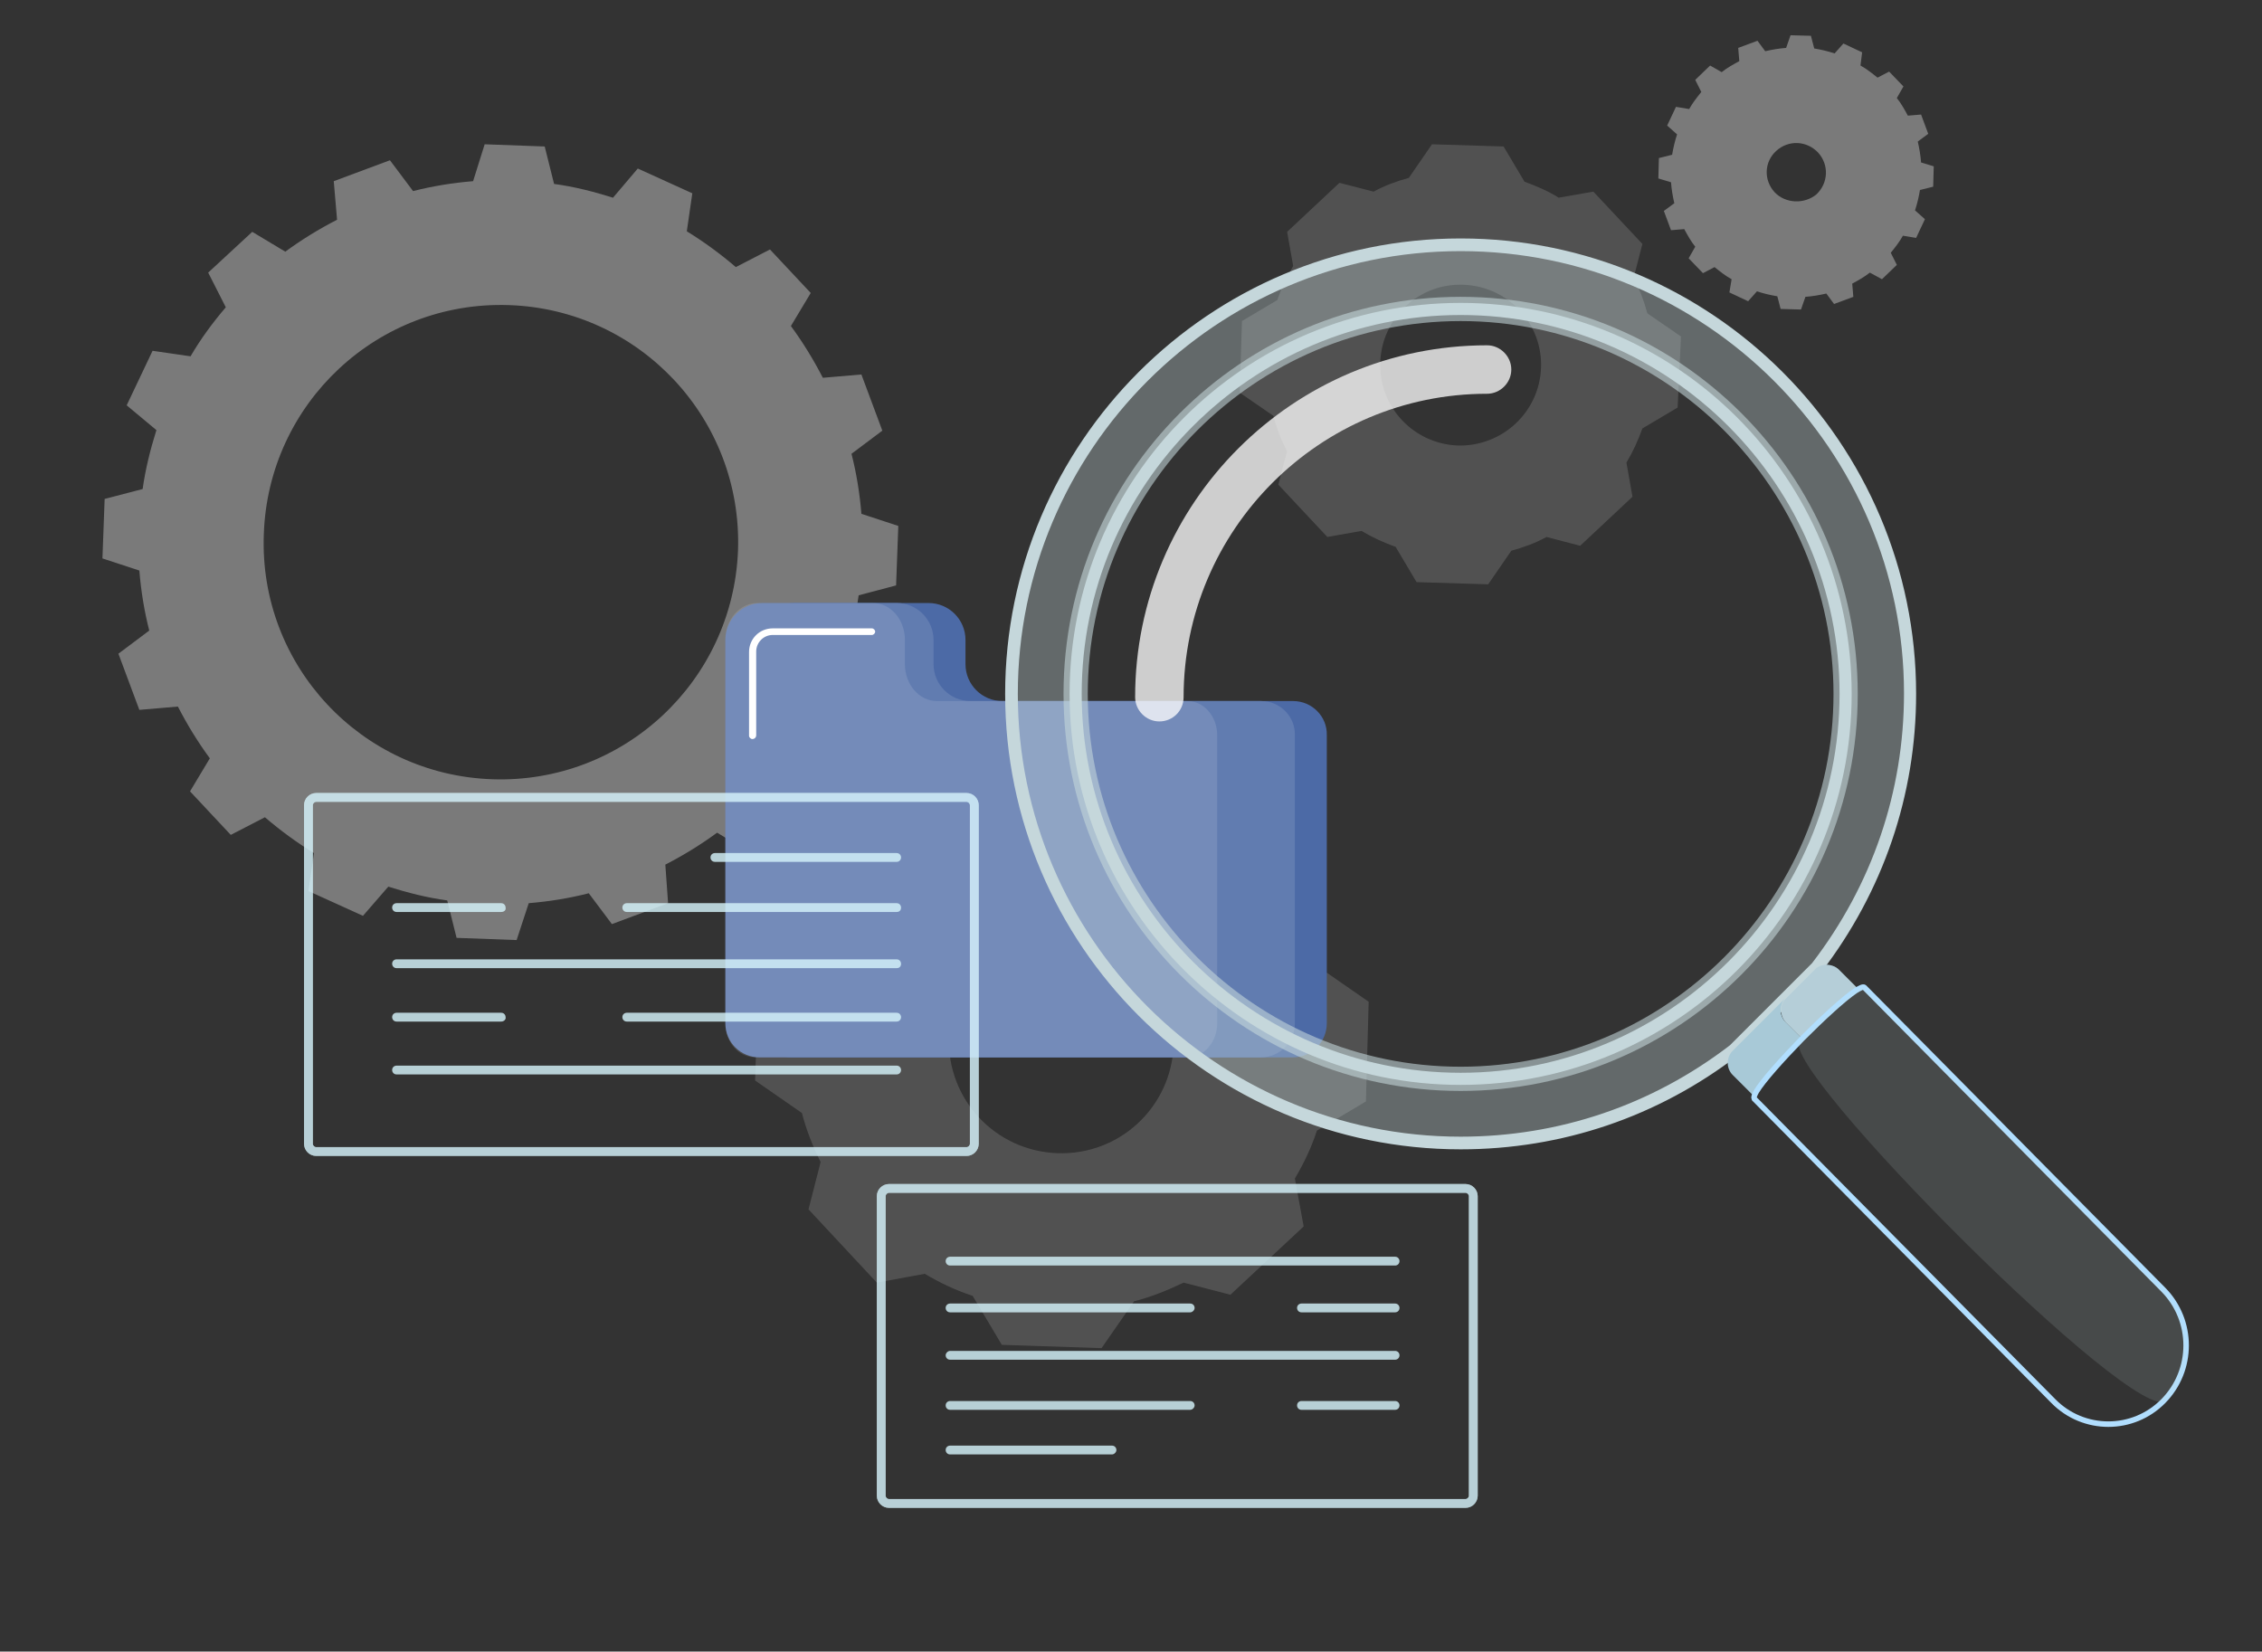 <?xml version="1.0" encoding="utf-8"?>
<!-- Generator: Adobe Illustrator 26.5.0, SVG Export Plug-In . SVG Version: 6.00 Build 0)  -->
<svg version="1.1" id="Background_Complete" xmlns="http://www.w3.org/2000/svg" xmlns:xlink="http://www.w3.org/1999/xlink"
	 x="0px" y="0px" viewBox="0 0 410.7 299.9" style="enable-background:new 0 0 410.7 299.9;" xml:space="preserve">
<rect x="0" y="0" width="410.7" height="299.9" fill="#333333" stroke="none"/>
<style type="text/css">
	.st0{opacity:0.35;}
	.st1{fill:#FFFFFF;}
	.st2{opacity:0.43;fill:#FFFFFF;enable-background:new    ;}
	.st3{fill:#4C6AA6;}
	.st4{opacity:0.12;fill:#FFFFFF;enable-background:new    ;}
	.st5{opacity:0.81;}
	.st6{fill:#D5F4FB;}
	.st7{opacity:0.66;fill:#D5F4FB;enable-background:new    ;}
	.st8{opacity:0.76;fill:#FFFFFF;enable-background:new    ;}
	.st9{opacity:0.58;fill:#C5D7DB;enable-background:new    ;}
	.st10{fill:none;}
	.st11{opacity:0.33;fill:#C5D7DB;}
	.st12{fill:#C5D7DB;}
	.st13{fill:#A8C9D7;}
	.st14{opacity:0.43;fill:#C5D7DB;enable-background:new    ;}
	.st15{fill:none;stroke:#B1DEFE;stroke-miterlimit:10;}
	.st16{opacity:0.14;fill:#C5D7DB;enable-background:new    ;}
</style>
<g>
	<g class="st0">
		<path class="st1" d="M162.7,106.3l0.4-10.8l-6.7-2.2c-0.3-3.7-0.9-7.4-1.8-10.9l5.6-4.2l-3.8-10.2l-7,0.6
			c-1.7-3.3-3.6-6.4-5.8-9.4l3.6-6l-7.4-7.9l-6.2,3.2c-2.8-2.4-5.8-4.6-8.9-6.5l1-6.9l-9.9-4.5l-4.5,5.3c-3.5-1.1-7-2-10.7-2.5
			l-1.7-6.8l-10.9-0.4l-2.1,6.7c-3.7,0.3-7.4,0.9-10.9,1.8l-4.2-5.6l-10.2,3.8l0.6,7c-3.3,1.7-6.4,3.6-9.4,5.8l-6-3.6l-8,7.4
			l3.2,6.3c-2.4,2.8-4.6,5.8-6.4,8.9l-6.9-1L23,73.6l5.4,4.5c-1.1,3.5-2,7.1-2.5,10.7L19,90.6l-0.4,10.8l6.7,2.2
			c0.3,3.7,0.9,7.4,1.8,10.9l-5.6,4.2l3.8,10.2l7-0.6c1.7,3.3,3.6,6.4,5.8,9.4l-3.6,6l7.4,7.9l6.2-3.2c2.8,2.4,5.8,4.6,8.9,6.5
			l-1,6.9l9.9,4.5l4.6-5.3c3.5,1.1,7,2,10.7,2.5l1.7,6.8l10.9,0.4L96,164c3.7-0.3,7.4-0.9,10.9-1.8l4.2,5.6l10.2-3.8l-0.5-7
			c3.3-1.7,6.4-3.6,9.4-5.8l6,3.6l8-7.4l-3.2-6.3c2.4-2.8,4.6-5.8,6.4-8.9l6.9,1l4.5-9.9l-5.4-4.5c1.1-3.5,2-7,2.5-10.7L162.7,106.3
			L162.7,106.3L162.7,106.3z M89.4,141.5C65.6,140.7,47,120.8,47.9,97c0.8-23.8,20.7-42.4,44.5-41.6s42.4,20.7,41.6,44.5
			C133.1,123.7,113.2,142.3,89.4,141.5C89.4,141.5,89.4,141.5,89.4,141.5z"/>
		<path class="st1" d="M341.7,50.7l2.7-2.6l-1.1-2.2c0.8-1,1.6-2,2.2-3.1l2.4,0.4l1.6-3.4l-1.8-1.6c0.4-1.2,0.7-2.5,0.9-3.7l2.4-0.6
			l0.1-3.7l-2.3-0.7c-0.1-1.3-0.3-2.5-0.6-3.8l1.9-1.4l-1.3-3.5l-2.4,0.2c-0.6-1.1-1.2-2.2-2-3.2l1.2-2.1l-2.6-2.7l-2.1,1.1
			c-1-0.8-2-1.6-3.1-2.2l0.3-2.4l-3.4-1.6l-1.6,1.8c-1.2-0.4-2.5-0.7-3.7-0.9l-0.6-2.3l-3.7-0.1l-0.8,2.3c-1.3,0.1-2.5,0.3-3.8,0.6
			l-1.4-1.9l-3.5,1.3l0.2,2.4c-1.1,0.6-2.2,1.2-3.2,2l-2.1-1.2l-2.7,2.6l1.1,2.2c-0.8,1-1.6,2-2.2,3.1l-2.4-0.4l-1.6,3.4l1.8,1.6
			c-0.4,1.2-0.7,2.5-0.9,3.7l-2.4,0.6l-0.1,3.7l2.3,0.7c0.1,1.3,0.3,2.5,0.6,3.8l-1.9,1.4l1.3,3.5l2.4-0.2c0.6,1.1,1.2,2.2,2,3.2
			l-1.2,2.1l2.6,2.7l2.1-1.1c1,0.8,2,1.6,3.1,2.2l-0.4,2.4l3.4,1.6l1.6-1.8c1.2,0.4,2.5,0.7,3.7,0.9l0.6,2.3l3.7,0.1l0.8-2.3
			c1.3-0.1,2.5-0.3,3.8-0.6l1.4,1.9l3.5-1.3l-0.2-2.4c1.1-0.6,2.2-1.2,3.2-2L341.7,50.7L341.7,50.7L341.7,50.7z M322.2,34.9
			c-2-2.2-1.9-5.5,0.3-7.5c2.2-2,5.5-1.9,7.6,0.3c2,2.2,1.9,5.5-0.3,7.6C327.6,37.1,324.2,37,322.2,34.9L322.2,34.9L322.2,34.9z"/>
		<path class="st2" d="M248.5,181.9L240,176v0c-0.8-3.1-2-6.1-3.4-8.9l2.2-8.6l-12.4-13.3l-8.7,1.6c-2.7-1.6-5.6-3-8.6-4h0l-5.3-8.9
			l-18.1-0.6l-5.9,8.5h0c-3.1,0.8-6.1,2-8.9,3.4l-8.6-2.2l-13.3,12.4l1.6,8.7l0,0c-1.6,2.7-3,5.6-4,8.7l-8.9,5.3l-0.6,18.1l8.5,5.9
			c0.8,3.1,2,6.1,3.4,8.9c0.6,1.3,0.6,1.3,0,0l-2.2,8.6l12.4,13.3l8.7-1.6c2.7,1.6,5.6,3,8.7,4l0,0l5.3,8.9l18.1,0.6l5.9-8.5
			c3.1-0.8,6.1-2,9-3.4l0,0l8.5,2.2l13.3-12.4l-1.6-8.7c1.6-2.7,3-5.6,4-8.7l0,0l8.9-5.3L248.5,181.9L248.5,181.9L248.5,181.9z
			 M192,209.4c-11.3-0.4-20.1-9.8-19.7-21.1c0.4-11.3,9.8-20.1,21.1-19.7c11.3,0.4,20.1,9.8,19.7,21.1
			C212.7,201,203.3,209.8,192,209.4z"/>
		<path class="st2" d="M305.2,61.1l-6.1-4.2v0c-0.6-2.2-1.4-4.4-2.5-6.4l1.6-6.2l-8.9-9.5l-6.3,1.1c-1.9-1.2-4-2.1-6.2-2.9h0
			l-3.8-6.4l-13-0.4l-4.2,6.1h0c-2.2,0.6-4.4,1.4-6.4,2.5l-6.2-1.6l-9.5,8.9l1.1,6.2l0,0c-1.2,2-2.1,4-2.9,6.2l-6.4,3.8l-0.4,13
			l6.1,4.2c0.6,2.2,1.4,4.4,2.5,6.4c0.5,0.9,0.5,0.9,0,0l-1.6,6.1l8.9,9.5l6.2-1.1c2,1.2,4,2.1,6.2,2.9l0,0l3.8,6.4l13,0.4l4.2-6.1
			c2.2-0.6,4.4-1.4,6.4-2.5l0,0l6.1,1.6l9.5-8.9l-1.1-6.2c1.2-2,2.1-4,2.9-6.2l0,0l6.4-3.8L305.2,61.1L305.2,61.1L305.2,61.1z
			 M264.7,80.9c-8.1-0.3-14.4-7.1-14.1-15.1c0.3-8.1,7-14.4,15.1-14.1c8.1,0.3,14.4,7,14.1,15.1C279.5,74.8,272.8,81.1,264.7,80.9z"
			/>
	</g>
	<g>
		<path class="st3" d="M234.8,127.3H182c-3.7,0-6.7-3-6.7-6.7v-4.4c0-3.7-3-6.7-6.7-6.7h-24.4c-3.7,0-6.7,3-6.7,6.7v69.6
			c0,3.5,2.8,6.2,6.2,6.2h91c3.5,0,6.2-2.8,6.2-6.2v-52.3C241,130.1,238.2,127.3,234.8,127.3C234.8,127.3,234.8,127.3,234.8,127.3z"
			/>
		<path class="st3" d="M229,127.3h-52.8c-3.7,0-6.7-3-6.7-6.7v-4.4c0-3.7-3-6.7-6.7-6.7h-24.4c-3.7,0-6.7,3-6.7,6.7v69.6
			c0,3.5,2.8,6.2,6.2,6.2h91c3.5,0,6.2-2.8,6.2-6.2v-52.3C235.2,130.1,232.4,127.3,229,127.3L229,127.3L229,127.3z"/>
		<path class="st4" d="M229,127.3h-52.8c-3.7,0-6.7-3-6.7-6.7v-4.4c0-3.7-3-6.7-6.7-6.7h-24.4c-3.7,0-6.7,3-6.7,6.7v69.6
			c0,3.5,2.8,6.2,6.2,6.2h91c3.5,0,6.2-2.8,6.2-6.2v-52.3C235.2,130.1,232.4,127.3,229,127.3L229,127.3L229,127.3z"/>
		<path class="st4" d="M215.6,127.3h-45.5c-3.2,0-5.8-3-5.8-6.7v-4.4c0-3.7-2.6-6.7-5.8-6.7h-21c-3.2,0-5.8,3-5.8,6.7v69.6
			c0,3.5,2.4,6.2,5.4,6.2h78.5c3,0,5.4-2.8,5.4-6.2v-52.3C221,130.1,218.6,127.3,215.6,127.3L215.6,127.3L215.6,127.3z"/>
		<path class="st1" d="M136.6,134.2c-0.3,0-0.6-0.3-0.6-0.6v-15.2c0-2.4,1.9-4.3,4.3-4.3h18c0.3,0,0.6,0.3,0.6,0.6
			c0,0.3-0.3,0.6-0.6,0.6h-18c-1.7,0-3,1.4-3,3v15.2C137.3,133.9,137,134.2,136.6,134.2L136.6,134.2L136.6,134.2z"/>
	</g>
	<g>
		<g class="st5">
			<path class="st6" d="M253.3,238.3h-17c-0.5,0-0.8-0.4-0.8-0.8c0-0.5,0.4-0.8,0.8-0.8h17c0.5,0,0.8,0.4,0.8,0.8
				C254.1,237.9,253.8,238.3,253.3,238.3z"/>
			<path class="st6" d="M253.3,256h-17c-0.5,0-0.8-0.4-0.8-0.8c0-0.5,0.4-0.8,0.8-0.8h17c0.5,0,0.8,0.4,0.8,0.8
				C254.1,255.6,253.8,256,253.3,256z"/>
			<g>
				<g>
					<path class="st6" d="M266.1,273.8H161.4c-1.2,0-2.2-1-2.2-2.2v-54.4c0-1.2,1-2.2,2.2-2.2h104.7c1.2,0,2.2,1,2.2,2.2v54.4
						C268.3,272.8,267.3,273.8,266.1,273.8z M161.4,216.6c-0.3,0-0.6,0.3-0.6,0.6v54.4c0,0.3,0.3,0.6,0.6,0.6h104.7
						c0.3,0,0.6-0.3,0.6-0.6v-54.4c0-0.3-0.3-0.6-0.6-0.6L161.4,216.6L161.4,216.6z"/>
					<path class="st7" d="M266.1,273.8H161.4c-1.2,0-2.2-1-2.2-2.2v-54.4c0-1.2,1-2.2,2.2-2.2h104.7c1.2,0,2.2,1,2.2,2.2v54.4
						C268.3,272.8,267.3,273.8,266.1,273.8z M161.4,216.6c-0.3,0-0.6,0.3-0.6,0.6v54.4c0,0.3,0.3,0.6,0.6,0.6h104.7
						c0.3,0,0.6-0.3,0.6-0.6v-54.4c0-0.3-0.3-0.6-0.6-0.6L161.4,216.6L161.4,216.6z"/>
				</g>
				<path class="st6" d="M253.3,229.8h-80.8c-0.5,0-0.8-0.4-0.8-0.8c0-0.5,0.4-0.8,0.8-0.8h80.8c0.5,0,0.8,0.4,0.8,0.8
					C254.1,229.4,253.8,229.8,253.3,229.8z"/>
				<path class="st6" d="M253.3,246.9h-80.8c-0.5,0-0.8-0.4-0.8-0.8s0.4-0.8,0.8-0.8h80.8c0.5,0,0.8,0.4,0.8,0.8
					S253.8,246.9,253.3,246.9z"/>
				<path class="st6" d="M216.1,238.3h-43.6c-0.5,0-0.8-0.4-0.8-0.8c0-0.5,0.4-0.8,0.8-0.8h43.6c0.5,0,0.8,0.4,0.8,0.8
					C216.9,237.9,216.5,238.3,216.1,238.3z"/>
				<path class="st6" d="M216.1,256h-43.6c-0.5,0-0.8-0.4-0.8-0.8c0-0.5,0.4-0.8,0.8-0.8h43.6c0.5,0,0.8,0.4,0.8,0.8
					C216.9,255.6,216.5,256,216.1,256z"/>
				<path class="st6" d="M201.9,264.1h-29.4c-0.5,0-0.8-0.4-0.8-0.8c0-0.5,0.4-0.8,0.8-0.8h29.4c0.5,0,0.8,0.4,0.8,0.8
					C202.7,263.7,202.3,264.1,201.9,264.1z"/>
			</g>
		</g>
		<g class="st5">
			<path class="st6" d="M91,185.5H72c-0.5,0-0.8-0.4-0.8-0.8c0-0.5,0.4-0.8,0.8-0.8H91c0.5,0,0.8,0.4,0.8,0.8
				C91.9,185.1,91.5,185.5,91,185.5z"/>
			<path class="st6" d="M91,165.6H72c-0.5,0-0.8-0.4-0.8-0.8c0-0.5,0.4-0.8,0.8-0.8H91c0.5,0,0.8,0.4,0.8,0.8
				C91.9,165.3,91.5,165.6,91,165.6z"/>
			<g>
				<g>
					<path class="st6" d="M175.5,209.9H57.4c-1.2,0-2.2-1-2.2-2.2v-61.5c0-1.2,1-2.2,2.2-2.2h118.1c1.2,0,2.2,1,2.2,2.2v61.5
						C177.7,208.9,176.7,209.9,175.5,209.9L175.5,209.9z M57.4,145.6c-0.3,0-0.6,0.3-0.6,0.6v61.5c0,0.3,0.3,0.6,0.6,0.6h118.1
						c0.3,0,0.6-0.3,0.6-0.6v-61.5c0-0.3-0.3-0.6-0.6-0.6L57.4,145.6L57.4,145.6z"/>
					<path class="st7" d="M175.5,209.9H57.4c-1.2,0-2.2-1-2.2-2.2v-61.5c0-1.2,1-2.2,2.2-2.2h118.1c1.2,0,2.2,1,2.2,2.2v61.5
						C177.7,208.9,176.7,209.9,175.5,209.9L175.5,209.9z M57.4,145.6c-0.3,0-0.6,0.3-0.6,0.6v61.5c0,0.3,0.3,0.6,0.6,0.6h118.1
						c0.3,0,0.6-0.3,0.6-0.6v-61.5c0-0.3-0.3-0.6-0.6-0.6L57.4,145.6L57.4,145.6z"/>
				</g>
				<path class="st6" d="M162.8,195.1H72c-0.5,0-0.8-0.4-0.8-0.8c0-0.5,0.4-0.8,0.8-0.8h90.8c0.5,0,0.8,0.4,0.8,0.8
					C163.6,194.7,163.3,195.1,162.8,195.1z"/>
				<path class="st6" d="M162.8,175.8H72c-0.5,0-0.8-0.4-0.8-0.8c0-0.5,0.4-0.8,0.8-0.8h90.8c0.5,0,0.8,0.4,0.8,0.8
					C163.6,175.5,163.3,175.8,162.8,175.8z"/>
				<path class="st6" d="M162.8,185.5h-49c-0.5,0-0.8-0.4-0.8-0.8c0-0.5,0.4-0.8,0.8-0.8h49c0.5,0,0.8,0.4,0.8,0.8
					C163.6,185.1,163.3,185.5,162.8,185.5z"/>
				<path class="st6" d="M162.8,165.6h-49c-0.5,0-0.8-0.4-0.8-0.8c0-0.5,0.4-0.8,0.8-0.8h49c0.5,0,0.8,0.4,0.8,0.8
					C163.6,165.3,163.3,165.6,162.8,165.6z"/>
				<path class="st6" d="M162.8,156.5h-33c-0.5,0-0.8-0.4-0.8-0.8c0-0.5,0.4-0.8,0.8-0.8h33c0.5,0,0.8,0.4,0.8,0.8
					C163.6,156.1,163.3,156.5,162.8,156.5z"/>
			</g>
		</g>
	</g>
</g>
<g>
	<path class="st8" d="M210.5,131c-2.4,0-4.4-2-4.4-4.4c0-35.3,28.7-63.9,63.9-63.9c2.4,0,4.4,2,4.4,4.4c0,2.4-2,4.4-4.4,4.4
		c-30.4,0-55.1,24.7-55.1,55.1C214.9,129.1,212.9,131,210.5,131L210.5,131z"/>
	<path class="st9" d="M265.2,198.1c-39.8,0-72.1-32.3-72.1-72.1s32.3-72.1,72.1-72.1s72.1,32.3,72.1,72.1S305,198.1,265.2,198.1z
		 M265.2,58.3c-37.3,0-67.7,30.4-67.7,67.7s30.4,67.7,67.7,67.7s67.7-30.4,67.7-67.7S302.5,58.3,265.2,58.3z"/>
	<g>
		<g>
			<circle class="st10" cx="265.2" cy="126" r="69.9"/>
			<g>
				<path class="st11" d="M329.4,176.1c0.1-0.1,0.2-0.2,0.3-0.3c10.6-13.8,17-31,17-49.8c0-45-36.5-81.6-81.6-81.6
					S183.7,81,183.7,126s36.5,81.6,81.6,81.6c18.7,0,35.9-6.3,49.6-16.9l9.4-9.4L329.4,176.1L329.4,176.1L329.4,176.1z M265.2,195.9
					c-38.6,0-69.9-31.3-69.9-69.9s31.3-69.9,69.9-69.9s69.9,31.3,69.9,69.9S303.8,195.9,265.2,195.9z"/>
				<path class="st12" d="M265.2,208.7c-45.6,0-82.7-37.1-82.7-82.7s37.1-82.7,82.7-82.7s82.7,37.1,82.7,82.7
					c0,18.4-6,35.9-17.2,50.5l-0.2,0.2c-0.1,0.1-0.2,0.1-0.2,0.2l-14.7,14.7C301,202.8,283.6,208.7,265.2,208.7L265.2,208.7
					L265.2,208.7z M265.2,45.6c-44.4,0-80.4,36.1-80.4,80.4s36.1,80.4,80.4,80.4c17.8,0,34.7-5.7,48.9-16.6l14.6-14.6
					c0.1-0.1,0.2-0.2,0.3-0.3c10.9-14.2,16.7-31.1,16.7-49C345.7,81.7,309.6,45.6,265.2,45.6C265.2,45.6,265.2,45.6,265.2,45.6z
					 M265.2,197c-39.1,0-71-31.8-71-71s31.8-71,71-71s71,31.8,71,71S304.4,197,265.2,197z M265.2,57.2c-37.9,0-68.8,30.9-68.8,68.8
					s30.9,68.8,68.8,68.8S334,163.9,334,126S303.1,57.2,265.2,57.2z"/>
			</g>
			<path class="st13" d="M327.4,188.8l-3.2-3.2c-1.2-1.2-1.2-3.2,0-4.4l-9.4,9.4l-0.2,0.2c-1.2,1.2-1.2,3.2,0,4.4l3.8,3.8
				C319.8,197,323.5,192.8,327.4,188.8L327.4,188.8L327.4,188.8z"/>
			<path class="st13" d="M324.3,181.3c-1.2,1.2-1.2,3.2,0,4.4l3.2,3.2c3.8-3.9,7.8-7.5,10.1-9.1l-3.7-3.7c-1.1-1.1-2.9-1.2-4.1-0.3
				c-0.1,0.1-0.2,0.2-0.3,0.3L324.3,181.3L324.3,181.3L324.3,181.3z"/>
			<path class="st14" d="M324.3,181.3c-1.2,1.2-1.2,3.2,0,4.4l3.2,3.2c3.8-3.9,7.8-7.5,10.1-9.1l-3.7-3.7c-1.1-1.1-2.9-1.2-4.1-0.3
				c-0.1,0.1-0.2,0.2-0.3,0.3L324.3,181.3L324.3,181.3L324.3,181.3z"/>
			<path class="st15" d="M392.8,234.2l-54.3-54.9c-0.2-0.2-0.8,0.1-1.6,0.6c-2.1,1.4-5.9,4.9-9.6,8.6c-3.7,3.8-7.2,7.7-8.4,9.7
				c-0.4,0.7-0.5,1.1-0.4,1.3l54.3,54.9c5.5,5.6,14.5,5.6,20,0S398.3,239.8,392.8,234.2L392.8,234.2z"/>
		</g>
		<path class="st16" d="M389.4,231.1l-51.1-51.7c-0.7-0.7-6.5,4.5-11.5,9.7c-4.3,4.4,61.3,70.4,66.5,65.2l0,0
			C398.5,249.1,398.8,238.3,389.4,231.1L389.4,231.1z"/>
	</g>
</g>
</svg>
